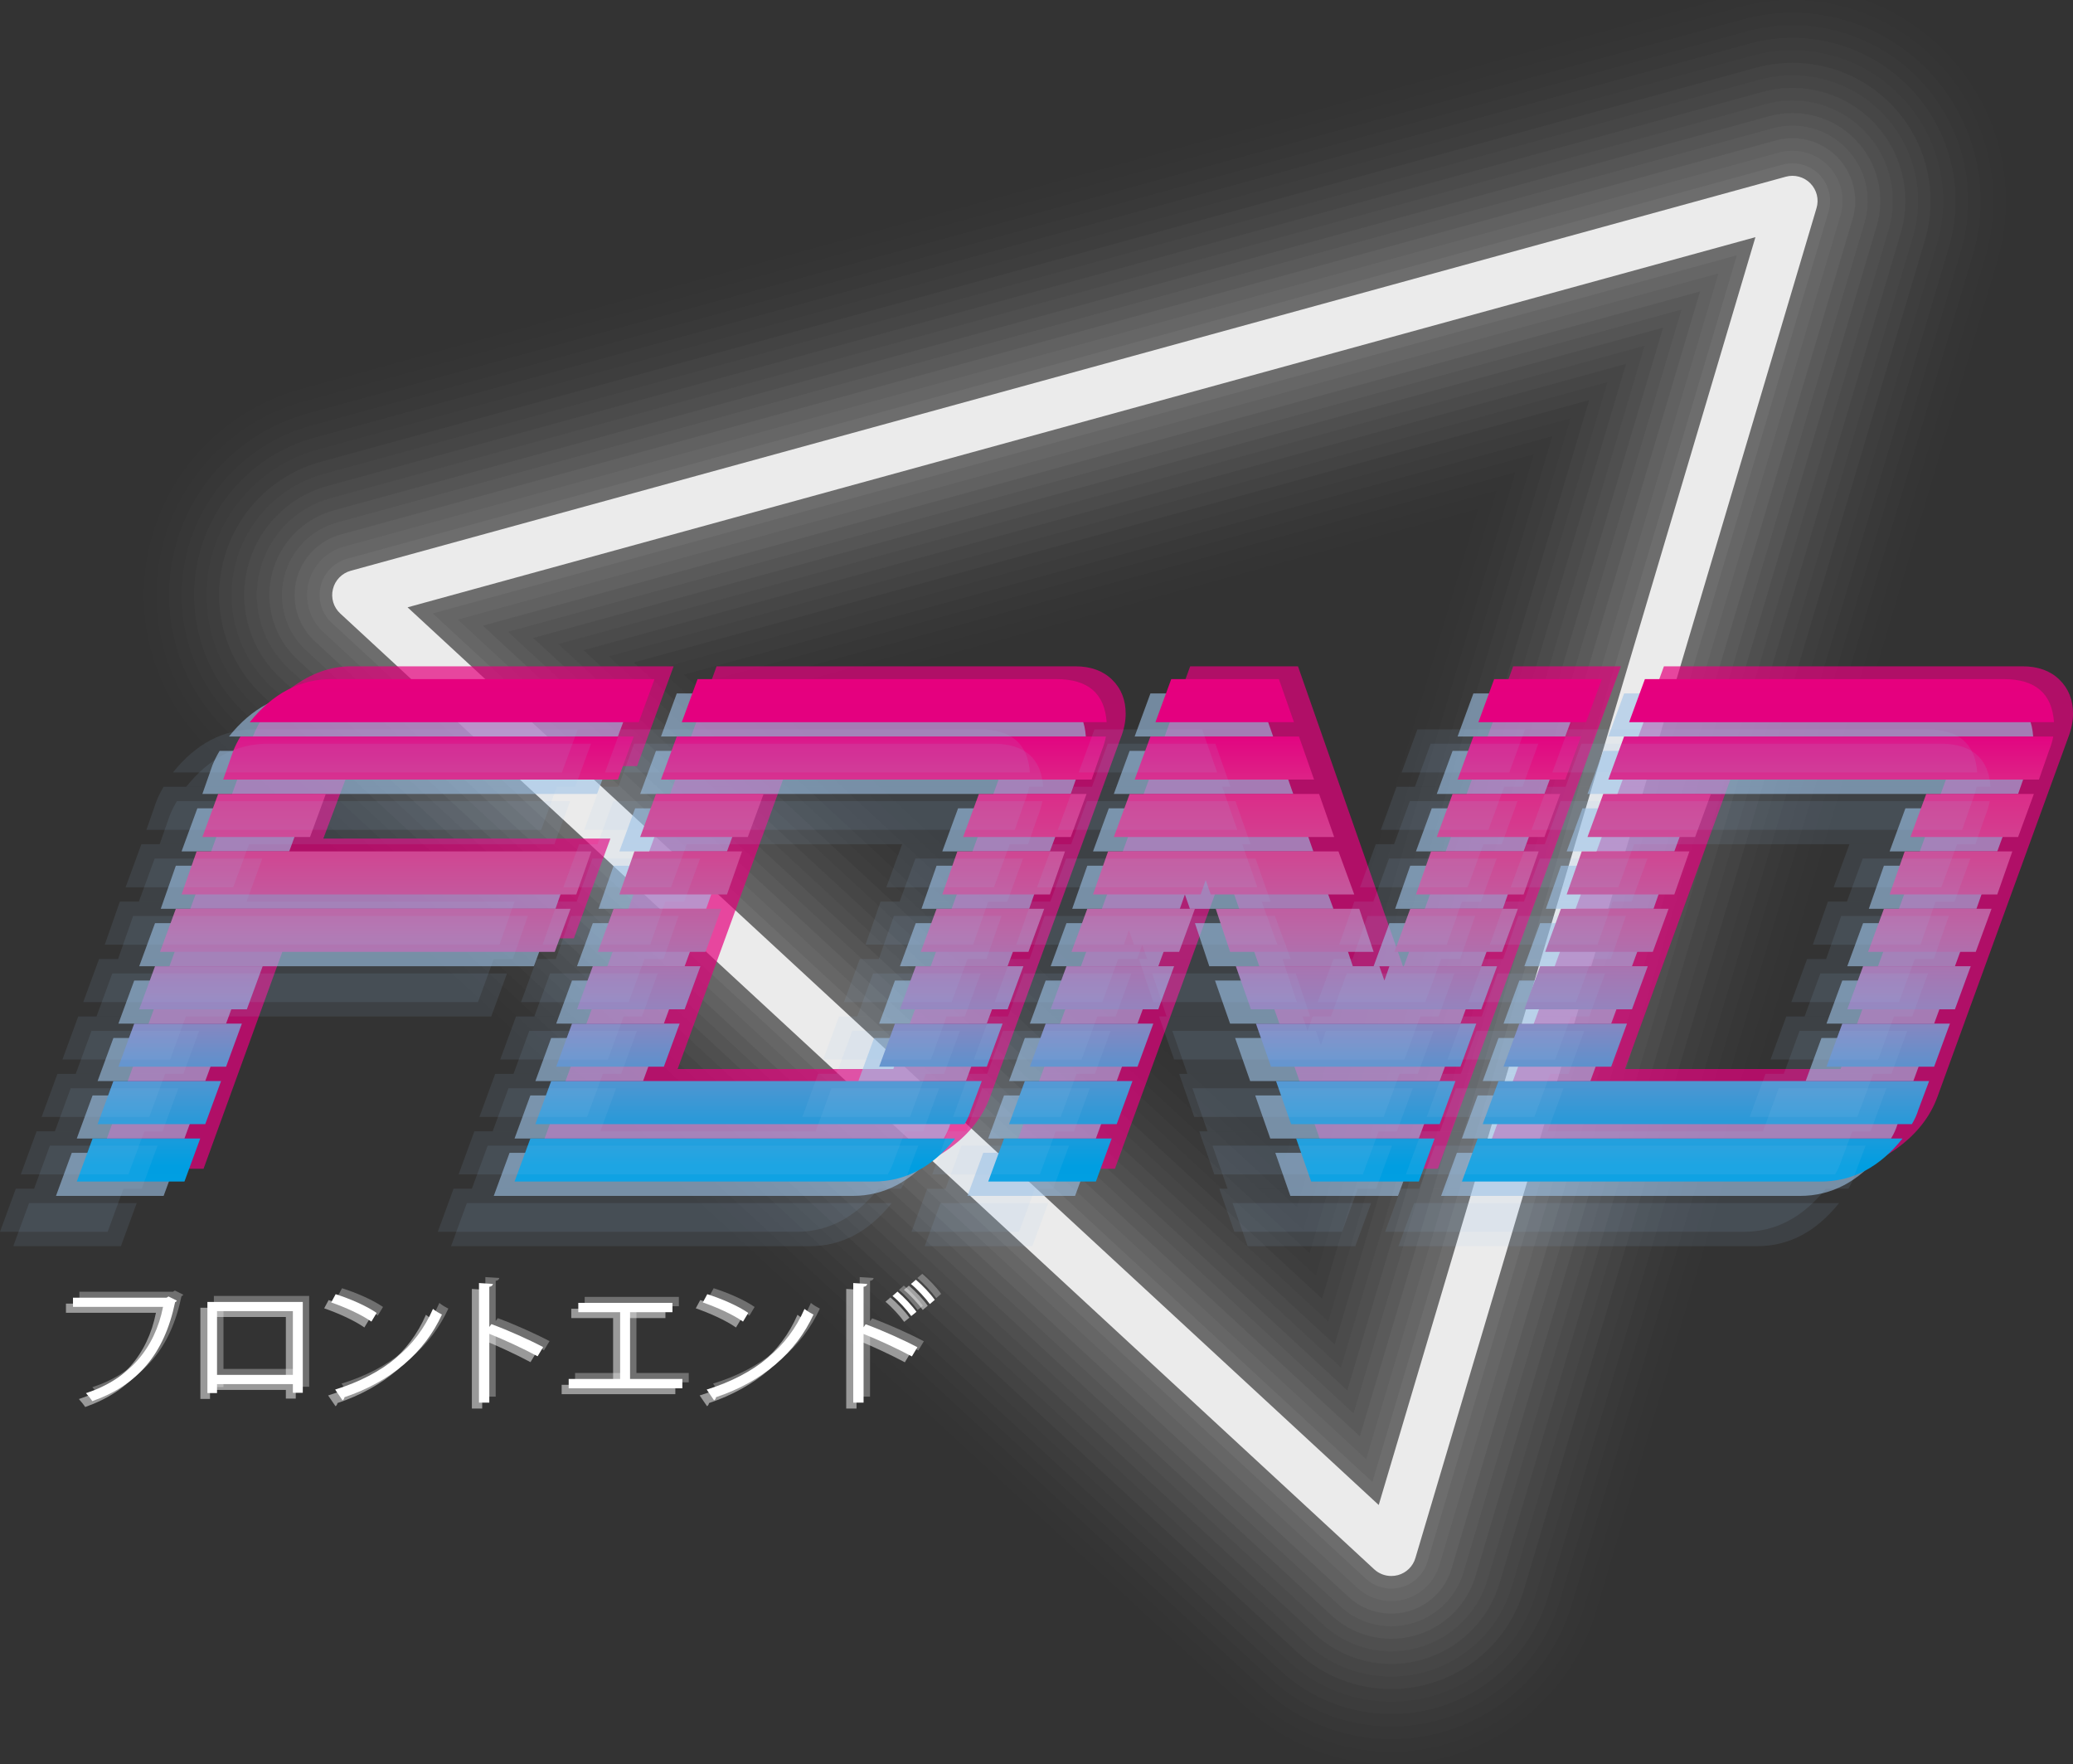 <?xml version="1.0" encoding="utf-8"?>
<!-- Generator: Adobe Illustrator 25.4.1, SVG Export Plug-In . SVG Version: 6.00 Build 0)  -->
<svg version="1.1" xmlns="http://www.w3.org/2000/svg" xmlns:xlink="http://www.w3.org/1999/xlink" x="0px" y="0px"
	 viewBox="0 0 288.85 245.81" style="enable-background:new 0 0 288.85 245.81;" xml:space="preserve">
<rect x="0" y="0" width="288.85" height="245.81" fill="#333333" stroke="none"/>
<style type="text/css">
	.st0{opacity:0.9;}
	.st1{opacity:5.893000e-03;}
	.st2{fill:#FFFFFF;}
	.st3{opacity:5.947000e-03;}
	.st4{opacity:0.012;}
	.st5{opacity:0.012;}
	.st6{opacity:0.018;}
	.st7{opacity:0.018;}
	.st8{opacity:0.024;}
	.st9{opacity:0.025;}
	.st10{opacity:0.031;}
	.st11{opacity:0.031;}
	.st12{opacity:0.037;}
	.st13{opacity:0.038;}
	.st14{opacity:0.044;}
	.st15{opacity:0.045;}
	.st16{opacity:0.055;}
	.st17{opacity:0.7;}
	.st18{fill:#E6007E;}
	.st19{opacity:0.6;}
	.st20{fill:#9EC3E8;}
	.st21{fill:url(#SVGID_1_);}
	.st22{fill:url(#SVGID_00000060744705864367460820000009448420698504371609_);}
	.st23{fill:url(#SVGID_00000096743615950495497670000018273380606028561065_);}
	.st24{fill:url(#SVGID_00000049932690124012460450000000903992330855760283_);}
	.st25{opacity:0.1;}
	.st26{opacity:0.5;}
	.st27{opacity:0.3;}
</style>
<g id="Neon">
	<g class="st0">
		<g class="st1">
			<path class="st2" d="M193.87,245.81c-7.39,0-14.63-2.76-20.19-7.9L29.59,104.75c-7.94-7.33-11.27-18.39-8.71-28.89
				c2.56-10.5,10.61-18.78,21.03-21.65l199.97-54.9c10.42-2.86,21.57,0.15,29.13,7.87c7.56,7.72,10.34,18.93,7.26,29.29
				l-55.89,188.06c-2.93,9.85-10.73,17.49-20.64,20.21C199.14,245.46,196.49,245.81,193.87,245.81z M109.31,97.41l69.64,64.36
				l27.02-90.9L109.31,97.41z"/>
		</g>
		<g class="st3">
			<path class="st2" d="M193.87,244.06c-6.96,0-13.77-2.59-19.01-7.44L30.78,103.47c-7.47-6.9-10.61-17.31-8.2-27.19
				c2.41-9.88,9.98-17.68,19.79-20.37L242.34,1c9.81-2.69,20.3,0.14,27.42,7.41c7.12,7.27,9.73,17.82,6.83,27.57L220.7,224.03
				c-2.75,9.27-10.1,16.46-19.43,19.02C198.83,243.73,196.34,244.06,193.87,244.06z M105.81,96.56l74.02,68.41l28.71-96.62
				L105.81,96.56z"/>
		</g>
		<g class="st4">
			<path class="st2" d="M193.87,242.31c-6.52,0-12.91-2.43-17.82-6.97L31.97,102.18c-7-6.47-9.94-16.23-7.69-25.49
				c2.26-9.26,9.36-16.57,18.55-19.1L242.8,2.69c9.19-2.52,19.03,0.13,25.71,6.95c6.67,6.81,9.12,16.71,6.41,25.84l-55.89,188.06
				c-2.58,8.69-9.47,15.43-18.21,17.84C198.52,242,196.18,242.31,193.87,242.31z M102.31,95.7l78.4,72.46l30.41-102.33L102.31,95.7z
				"/>
		</g>
		<g class="st5">
			<path class="st2" d="M193.87,240.56c-6.09,0-12.04-2.27-16.63-6.51L33.16,100.9c-6.54-6.04-9.28-15.15-7.17-23.79
				c2.11-8.65,8.74-15.47,17.32-17.83l199.97-54.9c8.58-2.36,17.76,0.13,23.99,6.48c6.23,6.36,8.52,15.59,5.98,24.12l-55.89,188.06
				c-2.41,8.11-8.84,14.41-17,16.65C198.21,240.27,196.03,240.56,193.87,240.56z M98.81,94.85l82.78,76.5L213.7,63.31L98.81,94.85z"
				/>
		</g>
		<g class="st6">
			<path class="st2" d="M193.86,238.81c-5.65,0-11.18-2.11-15.44-6.04L34.34,99.61c-6.07-5.61-8.62-14.07-6.66-22.09
				c1.96-8.03,8.11-14.36,16.08-16.55l199.97-54.9c7.97-2.19,16.5,0.12,22.28,6.02c5.78,5.9,7.91,14.48,5.55,22.4l-55.89,188.06
				c-2.24,7.53-8.21,13.38-15.78,15.46C197.9,238.54,195.87,238.81,193.86,238.81z M95.31,94l87.16,80.55l33.81-113.76L95.31,94z"/>
		</g>
		<g class="st7">
			<path class="st2" d="M193.86,237.06c-5.22,0-10.32-1.95-14.25-5.58L35.53,98.33c-5.6-5.18-7.96-12.98-6.15-20.39
				c1.81-7.41,7.49-13.26,14.84-15.28l199.97-54.9c7.35-2.02,15.23,0.11,20.56,5.56c5.34,5.45,7.3,13.36,5.13,20.68l-55.89,188.06
				c-2.07,6.95-7.58,12.35-14.57,14.27C197.59,236.81,195.72,237.06,193.86,237.06z M91.81,93.14l91.54,84.6l35.51-119.48
				L91.81,93.14z"/>
		</g>
		<g class="st8">
			<path class="st2" d="M193.86,235.31c-4.78,0-9.46-1.78-13.07-5.11L36.72,97.04c-5.13-4.75-7.29-11.9-5.64-18.69
				c1.66-6.79,6.86-12.15,13.61-14.01l199.97-54.9c6.74-1.85,13.96,0.1,18.85,5.09c4.89,5,6.69,12.25,4.7,18.95l-55.89,188.06
				c-1.89,6.37-6.94,11.32-13.36,13.08C197.28,235.08,195.56,235.31,193.86,235.31z M88.3,92.29l95.92,88.64l37.21-125.19
				L88.3,92.29z"/>
		</g>
		<g class="st9">
			<path class="st2" d="M193.86,233.56c-4.35,0-8.6-1.62-11.88-4.65L37.91,95.76c-4.67-4.31-6.63-10.82-5.13-17
				c1.5-6.18,6.24-11.05,12.37-12.73l199.97-54.9c6.13-1.68,12.69,0.09,17.14,4.63c4.45,4.54,6.08,11.14,4.27,17.23l-55.89,188.06
				c-1.72,5.79-6.31,10.29-12.14,11.89C196.97,233.35,195.41,233.56,193.86,233.56z M84.8,91.44l100.29,92.69L224,53.22L84.8,91.44z
				"/>
		</g>
		<g class="st10">
			<path class="st2" d="M193.86,231.81c-3.91,0-7.74-1.46-10.69-4.18L39.09,94.47c-4.2-3.88-5.97-9.74-4.61-15.3
				c1.35-5.56,5.62-9.94,11.13-11.46l199.97-54.9C251.1,11.3,257,12.89,261,16.98c4,4.09,5.47,10.02,3.84,15.51l-55.89,188.06
				c-1.55,5.21-5.68,9.26-10.93,10.7C196.66,231.62,195.25,231.81,193.86,231.81z M81.3,90.58l104.67,96.73l40.6-136.62L81.3,90.58z
				"/>
		</g>
		<g class="st11">
			<path class="st2" d="M193.86,230.06c-3.48,0-6.88-1.3-9.5-3.72L40.28,93.19c-3.73-3.45-5.3-8.66-4.1-13.6
				c1.2-4.94,4.99-8.84,9.89-10.19l199.97-54.9c4.91-1.35,10.15,0.07,13.71,3.71c3.56,3.63,4.87,8.91,3.42,13.78l-55.89,188.06
				c-1.38,4.64-5.05,8.23-9.71,9.51C196.35,229.89,195.1,230.06,193.86,230.06z M77.8,89.73l109.05,100.78l42.3-142.34L77.8,89.73z"
				/>
		</g>
		<g class="st12">
			<path class="st2" d="M193.86,228.31c-3.04,0-6.02-1.13-8.32-3.25L41.47,91.9c-3.27-3.02-4.64-7.57-3.59-11.9
				c1.05-4.32,4.37-7.73,8.66-8.91l199.97-54.9c4.29-1.18,8.88,0.06,12,3.24c3.11,3.18,4.26,7.8,2.99,12.06l-55.89,188.06
				c-1.21,4.06-4.42,7.2-8.5,8.32C196.04,228.16,194.95,228.31,193.86,228.31z M74.3,88.88L187.73,193.7l44-148.05L74.3,88.88z"/>
		</g>
		<g class="st13">
			<path class="st2" d="M193.86,226.56c-2.61,0-5.16-0.97-7.13-2.79L42.66,90.62c-2.8-2.59-3.98-6.49-3.08-10.2
				c0.9-3.71,3.74-6.63,7.42-7.64l199.97-54.9c3.68-1.01,7.61,0.05,10.28,2.78c2.67,2.73,3.65,6.68,2.56,10.34l-55.89,188.06
				c-1.03,3.48-3.79,6.17-7.29,7.13C195.73,226.43,194.79,226.56,193.86,226.56z M70.79,88.02L188.6,196.9l45.7-153.77L70.79,88.02z
				"/>
		</g>
		<g class="st14">
			<path class="st2" d="M193.86,224.81c-2.17,0-4.3-0.81-5.94-2.32L43.85,89.33c-2.33-2.16-3.32-5.41-2.56-8.5
				c0.75-3.09,3.12-5.52,6.18-6.37l199.97-54.9c3.06-0.84,6.34,0.05,8.57,2.32c2.22,2.27,3.04,5.57,2.14,8.61l-55.89,188.06
				c-0.86,2.9-3.16,5.15-6.07,5.95C195.42,224.7,194.64,224.81,193.86,224.81z M67.29,87.17l122.19,112.92l47.4-159.48L67.29,87.17z
				"/>
		</g>
		<g class="st15">
			<path class="st2" d="M193.86,223.06c-1.74,0-3.44-0.65-4.75-1.86L45.03,88.04c-1.87-1.73-2.65-4.33-2.05-6.8
				c0.6-2.47,2.5-4.42,4.95-5.09l199.97-54.9c2.45-0.67,5.08,0.04,6.85,1.85c1.78,1.82,2.43,4.46,1.71,6.89l-55.89,188.06
				c-0.69,2.32-2.53,4.12-4.86,4.76C195.11,222.97,194.48,223.06,193.86,223.06z M63.79,86.32l126.57,116.97l49.09-165.2
				L63.79,86.32z"/>
		</g>
		<g class="st16">
			<path class="st2" d="M193.86,221.31c-1.3,0-2.58-0.49-3.56-1.39L46.22,86.76c-1.4-1.29-1.99-3.25-1.54-5.1
				c0.45-1.85,1.87-3.31,3.71-3.82l199.97-54.9c1.84-0.5,3.81,0.03,5.14,1.39c1.33,1.36,1.82,3.34,1.28,5.17L198.9,217.55
				c-0.52,1.74-1.89,3.09-3.64,3.57C194.79,221.24,194.33,221.31,193.86,221.31z M60.29,85.46l130.94,121.01l50.79-170.91
				L60.29,85.46z"/>
		</g>
		<g>
			<path class="st2" d="M193.86,219.56c-0.87,0-1.72-0.32-2.38-0.93L47.41,85.47c-0.93-0.86-1.33-2.16-1.02-3.4
				c0.3-1.24,1.25-2.21,2.47-2.55l199.97-54.9c1.22-0.34,2.54,0.02,3.43,0.93c0.89,0.91,1.22,2.23,0.85,3.45l-55.89,188.06
				c-0.34,1.16-1.26,2.06-2.43,2.38C194.48,219.52,194.17,219.56,193.86,219.56z M56.79,84.61l135.32,125.06L244.6,33.04
				L56.79,84.61z"/>
		</g>
		<g>
			<path class="st2" d="M193.86,217.22c-0.29,0-0.57-0.11-0.79-0.31L48.99,83.76c-0.31-0.29-0.44-0.72-0.34-1.13
				c0.1-0.41,0.42-0.74,0.83-0.85l199.97-54.9c0.41-0.11,0.85,0.01,1.14,0.31c0.3,0.3,0.41,0.74,0.28,1.15l-55.89,188.06
				c-0.11,0.39-0.42,0.69-0.81,0.79C194.07,217.21,193.97,217.22,193.86,217.22z M52.12,83.47l141.16,130.45l54.75-184.25
				L52.12,83.47z"/>
		</g>
	</g>
</g>
<g id="FDND">
	<g class="st17">
		<path class="st18" d="M79.96,130.73H40.02l-11.66,32.1h-15l21.8-60c1-2.73,2.83-5.08,5.5-7.05c2.67-1.97,5.4-2.95,8.2-2.95h45
			l-5.09,13.9H48.84l-3.79,10.1h40L79.96,130.73z"/>
		<path class="st18" d="M137.95,152.83c-1,2.73-2.83,5.08-5.5,7.05c-2.67,1.97-5.37,2.95-8.1,2.95h-50l25.5-70h50
			c2.13,0,3.83,0.62,5.1,1.85c1.27,1.23,1.9,2.82,1.9,4.75c0,1.07-0.23,2.2-0.7,3.4L137.95,152.83z M124.47,148.93l15.36-42.2
			h-30.04l-15.37,42.2H124.47z"/>
		<path class="st18" d="M200.35,162.83h-15l-14.7-41.99l-15.3,41.99h-15.01l25.5-70h15.02l14.69,41.96l15.29-41.96h15.01
			L200.35,162.83z"/>
		<path class="st18" d="M269.95,152.83c-1,2.73-2.83,5.08-5.5,7.05c-2.67,1.97-5.37,2.95-8.1,2.95h-50l25.5-70h50
			c2.13,0,3.83,0.62,5.1,1.85c1.27,1.23,1.9,2.82,1.9,4.75c0,1.07-0.23,2.2-0.7,3.4L269.95,152.83z M256.47,148.93l15.36-42.2
			h-30.04l-15.37,42.2H256.47z"/>
	</g>
	<g class="st19">
		<path class="st20" d="M25,160.61l-2.2,6h-15l2.2-6H25z M27.9,152.61l-2.2,6h-15l2.2-6H27.9z M30.8,144.61l-2.2,6h-15l2.2-6H30.8z
			 M33.7,136.61l-2.2,6h-15l2.2-6H33.7z M76.6,128.61l-2.2,6h-55l2.2-6H76.6z M79.5,120.61l-2.1,6h-55l2.1-6H79.5z M42.5,112.61
			l-2.2,6h-15l2.2-6H42.5z M85.4,104.61l-2.2,6h-55l1.4-4c0.27-0.67,0.6-1.33,1-2H85.4z M88.3,96.61l-2.2,6H31.9c3.2-4,7-6,11.4-6
			H88.3z"/>
		<path class="st20" d="M130.2,160.61c-3.2,4-7,6-11.4,6h-50l2.2-6H130.2z M133.9,152.61l-1.5,4c-0.2,0.67-0.5,1.33-0.9,2H71.7
			l2.2-6H133.9z M91.8,144.61l-2.2,6h-15l2.2-6H91.8z M94.7,136.61l-2.2,6h-15l2.2-6H94.7z M97.6,128.61l-2.2,6h-15l2.2-6H97.6z
			 M100.5,120.61l-2.1,6h-15l2.1-6H100.5z M103.5,112.61l-2.2,6h-15l2.2-6H103.5z M151.2,104.61c-0.13,0.67-0.33,1.33-0.6,2l-1.4,4
			h-60l2.2-6H151.2z M151.3,102.61H92.1l2.2-6h50C148.7,96.61,151.03,98.61,151.3,102.61z M136.8,144.61l-2.2,6h-15l2.2-6H136.8z
			 M139.7,136.61l-2.2,6h-15l2.2-6H139.7z M142.6,128.61l-2.2,6h-15l2.2-6H142.6z M145.5,120.61l-2.1,6h-15l2.1-6H145.5z
			 M148.5,112.61l-2.2,6h-15l2.2-6H148.5z"/>
		<path class="st20" d="M152,160.61l-2.2,6h-15l2.2-6H152z M154.9,152.61l-2.2,6h-15l2.2-6H154.9z M157.8,144.61l-2.2,6h-15l2.2-6
			H157.8z M160.7,136.61l-2.2,6h-15l2.2-6H160.7z M163.6,128.61l-2.2,6h-15l2.2-6H163.6z M185.8,126.61h-20l-0.7-2l-0.7,2h-15l2.1-6
			h32.1L185.8,126.61z M183,118.61h-30.7l2.2-6h26.4L183,118.61z M180.2,110.61h-25l2.2-6h20.7L180.2,110.61z M177.4,102.61h-19.3
			l2.2-6h15L177.4,102.61z M188.5,134.61h-20l-2-6h20L188.5,134.61z M205.7,136.61l-2.2,6h-32.1l-2.1-6h20l0.7,2l0.7-2H205.7z
			 M202.8,144.61l-2.2,6h-26.4l-2.1-6H202.8z M199.9,152.61l-2.2,6H177l-2.1-6H199.9z M197,160.61l-2.2,6h-15l-2.1-6H197z
			 M208.6,128.61l-2.2,6h-15l2.2-6H208.6z M211.5,120.61l-2.1,6h-15l2.1-6H211.5z M214.5,112.61l-2.2,6h-15l2.2-6H214.5z
			 M217.4,104.61l-2.2,6h-15l2.2-6H217.4z M220.3,96.61l-2.2,6h-15l2.2-6H220.3z"/>
		<path class="st20" d="M262.2,160.61c-3.2,4-7,6-11.4,6h-50l2.2-6H262.2z M265.9,152.61l-1.5,4c-0.2,0.67-0.5,1.33-0.9,2h-59.8
			l2.2-6H265.9z M223.8,144.61l-2.2,6h-15l2.2-6H223.8z M226.7,136.61l-2.2,6h-15l2.2-6H226.7z M229.6,128.61l-2.2,6h-15l2.2-6
			H229.6z M232.5,120.61l-2.1,6h-15l2.1-6H232.5z M235.5,112.61l-2.2,6h-15l2.2-6H235.5z M283.2,104.61c-0.13,0.67-0.33,1.33-0.6,2
			l-1.4,4h-60l2.2-6H283.2z M283.3,102.61h-59.2l2.2-6h50C280.7,96.61,283.03,98.61,283.3,102.61z M268.8,144.61l-2.2,6h-15l2.2-6
			H268.8z M271.7,136.61l-2.2,6h-15l2.2-6H271.7z M274.6,128.61l-2.2,6h-15l2.2-6H274.6z M277.5,120.61l-2.1,6h-15l2.1-6H277.5z
			 M280.5,112.61l-2.2,6h-15l2.2-6H280.5z"/>
	</g>
	<g>
		<linearGradient id="SVGID_1_" gradientUnits="userSpaceOnUse" x1="50.951" y1="164.608" x2="50.951" y2="94.608">
			<stop  offset="0" style="stop-color:#009FE3"/>
			<stop  offset="0.031" style="stop-color:#009EE1"/>
			<stop  offset="0.189" style="stop-color:#4A96D2"/>
			<stop  offset="0.345" style="stop-color:#9583BD"/>
			<stop  offset="0.496" style="stop-color:#B968A7"/>
			<stop  offset="0.64" style="stop-color:#CE4994"/>
			<stop  offset="0.775" style="stop-color:#DC2B88"/>
			<stop  offset="0.899" style="stop-color:#E30080"/>
			<stop  offset="1" style="stop-color:#E6007E"/>
		</linearGradient>
		<path class="st21" d="M27.9,158.61l-2.2,6h-15l2.2-6H27.9z M30.8,150.61l-2.2,6h-15l2.2-6H30.8z M33.7,142.61l-2.2,6h-15l2.2-6
			H33.7z M36.6,134.61l-2.2,6h-15l2.2-6H36.6z M79.5,126.61l-2.2,6h-55l2.2-6H79.5z M82.4,118.61l-2.1,6h-55l2.1-6H82.4z
			 M45.4,110.61l-2.2,6h-15l2.2-6H45.4z M88.3,102.61l-2.2,6h-55l1.4-4c0.27-0.67,0.6-1.33,1-2H88.3z M91.2,94.61l-2.2,6H34.8
			c3.2-4,7-6,11.4-6H91.2z"/>
		
			<linearGradient id="SVGID_00000076587650491035099160000006911357098824013447_" gradientUnits="userSpaceOnUse" x1="112.949" y1="164.608" x2="112.949" y2="94.608">
			<stop  offset="0" style="stop-color:#009FE3"/>
			<stop  offset="0.031" style="stop-color:#009EE1"/>
			<stop  offset="0.189" style="stop-color:#4A96D2"/>
			<stop  offset="0.345" style="stop-color:#9583BD"/>
			<stop  offset="0.496" style="stop-color:#B968A7"/>
			<stop  offset="0.64" style="stop-color:#CE4994"/>
			<stop  offset="0.775" style="stop-color:#DC2B88"/>
			<stop  offset="0.899" style="stop-color:#E30080"/>
			<stop  offset="1" style="stop-color:#E6007E"/>
		</linearGradient>
		<path style="fill:url(#SVGID_00000076587650491035099160000006911357098824013447_);" d="M133.1,158.61c-3.2,4-7,6-11.4,6h-50
			l2.2-6H133.1z M136.8,150.61l-1.5,4c-0.2,0.67-0.5,1.33-0.9,2H74.6l2.2-6H136.8z M94.7,142.61l-2.2,6h-15l2.2-6H94.7z
			 M97.6,134.61l-2.2,6h-15l2.2-6H97.6z M100.5,126.61l-2.2,6h-15l2.2-6H100.5z M103.4,118.61l-2.1,6h-15l2.1-6H103.4z
			 M106.4,110.61l-2.2,6h-15l2.2-6H106.4z M154.1,102.61c-0.13,0.67-0.33,1.33-0.6,2l-1.4,4h-60l2.2-6H154.1z M154.2,100.61H95
			l2.2-6h50C151.6,94.61,153.93,96.61,154.2,100.61z M139.7,142.61l-2.2,6h-15l2.2-6H139.7z M142.6,134.61l-2.2,6h-15l2.2-6H142.6z
			 M145.5,126.61l-2.2,6h-15l2.2-6H145.5z M148.4,118.61l-2.1,6h-15l2.1-6H148.4z M151.4,110.61l-2.2,6h-15l2.2-6H151.4z"/>
		
			<linearGradient id="SVGID_00000083081799268385226540000009054382692599183766_" gradientUnits="userSpaceOnUse" x1="180.448" y1="164.608" x2="180.448" y2="94.608">
			<stop  offset="0" style="stop-color:#009FE3"/>
			<stop  offset="0.031" style="stop-color:#009EE1"/>
			<stop  offset="0.189" style="stop-color:#4A96D2"/>
			<stop  offset="0.345" style="stop-color:#9583BD"/>
			<stop  offset="0.496" style="stop-color:#B968A7"/>
			<stop  offset="0.64" style="stop-color:#CE4994"/>
			<stop  offset="0.775" style="stop-color:#DC2B88"/>
			<stop  offset="0.899" style="stop-color:#E30080"/>
			<stop  offset="1" style="stop-color:#E6007E"/>
		</linearGradient>
		<path style="fill:url(#SVGID_00000083081799268385226540000009054382692599183766_);" d="M154.9,158.61l-2.2,6h-15l2.2-6H154.9z
			 M157.8,150.61l-2.2,6h-15l2.2-6H157.8z M160.7,142.61l-2.2,6h-15l2.2-6H160.7z M163.6,134.61l-2.2,6h-15l2.2-6H163.6z
			 M166.5,126.61l-2.2,6h-15l2.2-6H166.5z M188.7,124.61h-20l-0.7-2l-0.7,2h-15l2.1-6h32.1L188.7,124.61z M185.9,116.61h-30.7l2.2-6
			h26.4L185.9,116.61z M183.1,108.61h-25l2.2-6H181L183.1,108.61z M180.3,100.61H161l2.2-6h15L180.3,100.61z M191.4,132.61h-20l-2-6
			h20L191.4,132.61z M208.6,134.61l-2.2,6h-32.1l-2.1-6h20l0.7,2l0.7-2H208.6z M205.7,142.61l-2.2,6h-26.4l-2.1-6H205.7z
			 M202.8,150.61l-2.2,6h-20.7l-2.1-6H202.8z M199.9,158.61l-2.2,6h-15l-2.1-6H199.9z M211.5,126.61l-2.2,6h-15l2.2-6H211.5z
			 M214.4,118.61l-2.1,6h-15l2.1-6H214.4z M217.4,110.61l-2.2,6h-15l2.2-6H217.4z M220.3,102.61l-2.2,6h-15l2.2-6H220.3z
			 M223.2,94.61l-2.2,6h-15l2.2-6H223.2z"/>
		
			<linearGradient id="SVGID_00000114763315385377254730000002900935135399784840_" gradientUnits="userSpaceOnUse" x1="244.947" y1="164.608" x2="244.947" y2="94.608">
			<stop  offset="0" style="stop-color:#009FE3"/>
			<stop  offset="0.031" style="stop-color:#009EE1"/>
			<stop  offset="0.189" style="stop-color:#4A96D2"/>
			<stop  offset="0.345" style="stop-color:#9583BD"/>
			<stop  offset="0.496" style="stop-color:#B968A7"/>
			<stop  offset="0.64" style="stop-color:#CE4994"/>
			<stop  offset="0.775" style="stop-color:#DC2B88"/>
			<stop  offset="0.899" style="stop-color:#E30080"/>
			<stop  offset="1" style="stop-color:#E6007E"/>
		</linearGradient>
		<path style="fill:url(#SVGID_00000114763315385377254730000002900935135399784840_);" d="M265.1,158.61c-3.2,4-7,6-11.4,6h-50
			l2.2-6H265.1z M268.8,150.61l-1.5,4c-0.2,0.67-0.5,1.33-0.9,2h-59.8l2.2-6H268.8z M226.7,142.61l-2.2,6h-15l2.2-6H226.7z
			 M229.6,134.61l-2.2,6h-15l2.2-6H229.6z M232.5,126.61l-2.2,6h-15l2.2-6H232.5z M235.4,118.61l-2.1,6h-15l2.1-6H235.4z
			 M238.4,110.61l-2.2,6h-15l2.2-6H238.4z M286.1,102.61c-0.13,0.67-0.33,1.33-0.6,2l-1.4,4h-60l2.2-6H286.1z M286.2,100.61H227
			l2.2-6h50C283.6,94.61,285.93,96.61,286.2,100.61z M271.7,142.61l-2.2,6h-15l2.2-6H271.7z M274.6,134.61l-2.2,6h-15l2.2-6H274.6z
			 M277.5,126.61l-2.2,6h-15l2.2-6H277.5z M280.4,118.61l-2.1,6h-15l2.1-6H280.4z M283.4,110.61l-2.2,6h-15l2.2-6H283.4z"/>
	</g>
	<g class="st25">
		<path class="st20" d="M17.2,165.61l-2.2,6H0l2.2-6H17.2z M20.1,157.61l-2.2,6h-15l2.2-6H20.1z M23,149.61l-2.2,6h-15l2.2-6H23z
			 M25.9,141.61l-2.2,6h-15l2.2-6H25.9z M68.8,133.61l-2.2,6h-55l2.2-6H68.8z M71.7,125.61l-2.1,6h-55l2.1-6H71.7z M34.7,117.61
			l-2.2,6h-15l2.2-6H34.7z M77.6,109.61l-2.2,6h-55l1.4-4c0.27-0.67,0.6-1.33,1-2H77.6z M80.5,101.61l-2.2,6H24.1c3.2-4,7-6,11.4-6
			H80.5z"/>
		<path class="st20" d="M122.4,165.61c-3.2,4-7,6-11.4,6H61l2.2-6H122.4z M126.1,157.61l-1.5,4c-0.2,0.67-0.5,1.33-0.9,2H63.9l2.2-6
			H126.1z M84,149.61l-2.2,6h-15l2.2-6H84z M86.9,141.61l-2.2,6h-15l2.2-6H86.9z M89.8,133.61l-2.2,6h-15l2.2-6H89.8z M92.7,125.61
			l-2.1,6h-15l2.1-6H92.7z M95.7,117.61l-2.2,6h-15l2.2-6H95.7z M143.4,109.61c-0.13,0.67-0.33,1.33-0.6,2l-1.4,4h-60l2.2-6H143.4z
			 M143.5,107.61H84.3l2.2-6h50C140.9,101.61,143.23,103.61,143.5,107.61z M129,149.61l-2.2,6h-15l2.2-6H129z M131.9,141.61l-2.2,6
			h-15l2.2-6H131.9z M134.8,133.61l-2.2,6h-15l2.2-6H134.8z M137.7,125.61l-2.1,6h-15l2.1-6H137.7z M140.7,117.61l-2.2,6h-15l2.2-6
			H140.7z"/>
		<path class="st20" d="M144.2,165.61l-2.2,6h-15l2.2-6H144.2z M147.1,157.61l-2.2,6h-15l2.2-6H147.1z M150,149.61l-2.2,6h-15l2.2-6
			H150z M152.9,141.61l-2.2,6h-15l2.2-6H152.9z M155.8,133.61l-2.2,6h-15l2.2-6H155.8z M178,131.61h-20l-0.7-2l-0.7,2h-15l2.1-6
			h32.1L178,131.61z M175.2,123.61h-30.7l2.2-6h26.4L175.2,123.61z M172.4,115.61h-25l2.2-6h20.7L172.4,115.61z M169.6,107.61h-19.3
			l2.2-6h15L169.6,107.61z M180.7,139.61h-20l-2-6h20L180.7,139.61z M197.9,141.61l-2.2,6h-32.1l-2.1-6h20l0.7,2l0.7-2H197.9z
			 M195,149.61l-2.2,6h-26.4l-2.1-6H195z M192.1,157.61l-2.2,6h-20.7l-2.1-6H192.1z M189.2,165.61l-2.2,6h-15l-2.1-6H189.2z
			 M200.8,133.61l-2.2,6h-15l2.2-6H200.8z M203.7,125.61l-2.1,6h-15l2.1-6H203.7z M206.7,117.61l-2.2,6h-15l2.2-6H206.7z
			 M209.6,109.61l-2.2,6h-15l2.2-6H209.6z M212.5,101.61l-2.2,6h-15l2.2-6H212.5z"/>
		<path class="st20" d="M254.4,165.61c-3.2,4-7,6-11.4,6h-50l2.2-6H254.4z M258.1,157.61l-1.5,4c-0.2,0.67-0.5,1.33-0.9,2h-59.8
			l2.2-6H258.1z M216,149.61l-2.2,6h-15l2.2-6H216z M218.9,141.61l-2.2,6h-15l2.2-6H218.9z M221.8,133.61l-2.2,6h-15l2.2-6H221.8z
			 M224.7,125.61l-2.1,6h-15l2.1-6H224.7z M227.7,117.61l-2.2,6h-15l2.2-6H227.7z M275.4,109.61c-0.13,0.67-0.33,1.33-0.6,2l-1.4,4
			h-60l2.2-6H275.4z M275.5,107.61h-59.2l2.2-6h50C272.9,101.61,275.23,103.61,275.5,107.61z M261,149.61l-2.2,6h-15l2.2-6H261z
			 M263.9,141.61l-2.2,6h-15l2.2-6H263.9z M266.8,133.61l-2.2,6h-15l2.2-6H266.8z M269.7,125.61l-2.1,6h-15l2.1-6H269.7z
			 M272.7,117.61l-2.2,6h-15l2.2-6H272.7z"/>
	</g>
	<g class="st25">
		<path class="st20" d="M19.05,167.61l-2.2,6h-15l2.2-6H19.05z M21.95,159.61l-2.2,6h-15l2.2-6H21.95z M24.85,151.61l-2.2,6h-15
			l2.2-6H24.85z M27.75,143.61l-2.2,6h-15l2.2-6H27.75z M70.65,135.61l-2.2,6h-55l2.2-6H70.65z M73.55,127.61l-2.1,6h-55l2.1-6
			H73.55z M36.55,119.61l-2.2,6h-15l2.2-6H36.55z M79.45,111.61l-2.2,6h-55l1.4-4c0.27-0.67,0.6-1.33,1-2H79.45z M82.35,103.61
			l-2.2,6h-54.2c3.2-4,7-6,11.4-6H82.35z"/>
		<path class="st20" d="M124.25,167.61c-3.2,4-7,6-11.4,6h-50l2.2-6H124.25z M127.95,159.61l-1.5,4c-0.2,0.67-0.5,1.33-0.9,2h-59.8
			l2.2-6H127.95z M85.85,151.61l-2.2,6h-15l2.2-6H85.85z M88.75,143.61l-2.2,6h-15l2.2-6H88.75z M91.65,135.61l-2.2,6h-15l2.2-6
			H91.65z M94.55,127.61l-2.1,6h-15l2.1-6H94.55z M97.55,119.61l-2.2,6h-15l2.2-6H97.55z M145.25,111.61c-0.13,0.67-0.33,1.33-0.6,2
			l-1.4,4h-60l2.2-6H145.25z M145.35,109.61h-59.2l2.2-6h50C142.75,103.61,145.08,105.61,145.35,109.61z M130.85,151.61l-2.2,6h-15
			l2.2-6H130.85z M133.75,143.61l-2.2,6h-15l2.2-6H133.75z M136.65,135.61l-2.2,6h-15l2.2-6H136.65z M139.55,127.61l-2.1,6h-15
			l2.1-6H139.55z M142.55,119.61l-2.2,6h-15l2.2-6H142.55z"/>
		<path class="st20" d="M146.05,167.61l-2.2,6h-15l2.2-6H146.05z M148.95,159.61l-2.2,6h-15l2.2-6H148.95z M151.85,151.61l-2.2,6
			h-15l2.2-6H151.85z M154.75,143.61l-2.2,6h-15l2.2-6H154.75z M157.65,135.61l-2.2,6h-15l2.2-6H157.65z M179.85,133.61h-20l-0.7-2
			l-0.7,2h-15l2.1-6h32.1L179.85,133.61z M177.05,125.61h-30.7l2.2-6h26.4L177.05,125.61z M174.25,117.61h-25l2.2-6h20.7
			L174.25,117.61z M171.45,109.61h-19.3l2.2-6h15L171.45,109.61z M182.55,141.61h-20l-2-6h20L182.55,141.61z M199.75,143.61l-2.2,6
			h-32.1l-2.1-6h20l0.7,2l0.7-2H199.75z M196.85,151.61l-2.2,6h-26.4l-2.1-6H196.85z M193.95,159.61l-2.2,6h-20.7l-2.1-6H193.95z
			 M191.05,167.61l-2.2,6h-15l-2.1-6H191.05z M202.65,135.61l-2.2,6h-15l2.2-6H202.65z M205.55,127.61l-2.1,6h-15l2.1-6H205.55z
			 M208.55,119.61l-2.2,6h-15l2.2-6H208.55z M211.45,111.61l-2.2,6h-15l2.2-6H211.45z M214.35,103.61l-2.2,6h-15l2.2-6H214.35z"/>
		<path class="st20" d="M256.25,167.61c-3.2,4-7,6-11.4,6h-50l2.2-6H256.25z M259.95,159.61l-1.5,4c-0.2,0.67-0.5,1.33-0.9,2h-59.8
			l2.2-6H259.95z M217.85,151.61l-2.2,6h-15l2.2-6H217.85z M220.75,143.61l-2.2,6h-15l2.2-6H220.75z M223.65,135.61l-2.2,6h-15
			l2.2-6H223.65z M226.55,127.61l-2.1,6h-15l2.1-6H226.55z M229.55,119.61l-2.2,6h-15l2.2-6H229.55z M277.25,111.61
			c-0.13,0.67-0.33,1.33-0.6,2l-1.4,4h-60l2.2-6H277.25z M277.35,109.61h-59.2l2.2-6h50C274.75,103.61,277.08,105.61,277.35,109.61z
			 M262.85,151.61l-2.2,6h-15l2.2-6H262.85z M265.75,143.61l-2.2,6h-15l2.2-6H265.75z M268.65,135.61l-2.2,6h-15l2.2-6H268.65z
			 M271.55,127.61l-2.1,6h-15l2.1-6H271.55z M274.55,119.61l-2.2,6h-15l2.2-6H274.55z"/>
	</g>
</g>
<g id="Japanese">
	<g>
		<g>
			<path class="st2" d="M24.65,181.2c-0.06,0.1-0.13,0.17-0.25,0.21c-1.51,7.27-5.27,11.58-11.54,13.79
				c-0.21-0.33-0.63-0.84-0.88-1.11c5.94-1.94,9.59-6.21,10.74-12.02H10.17v-1.28h13.04l0.27-0.17L24.65,181.2z"/>
			<path class="st2" d="M42.19,181.38v12.66h-1.38v-1.21H30.24v1.25H28.9v-12.7H42.19z M40.81,191.54v-8.88H30.24v8.88H40.81z"/>
			<path class="st2" d="M46.77,180.3c1.99,0.63,4.3,1.63,5.71,2.61l-0.73,1.21c-1.38-0.98-3.64-1.99-5.6-2.67L46.77,180.3z
				 M46.7,193.59c6.81-2.11,11.33-5.93,13.63-11.24c0.4,0.33,0.84,0.58,1.25,0.79c-2.4,5.25-7.08,9.34-13.58,11.51
				c-0.02,0.17-0.13,0.36-0.27,0.44L46.7,193.59z"/>
			<path class="st2" d="M74.91,188.95c-1.96-1.05-4.64-2.3-6.73-3.13v9.59h-1.44v-16.66l1.94,0.12c-0.02,0.21-0.17,0.35-0.5,0.4v5.6
				l0.29-0.4c2.24,0.82,5.22,2.15,7.21,3.2L74.91,188.95z"/>
			<path class="st2" d="M80.58,181.51H93.7v1.3h-5.91v9.3h7.29v1.3H79.24v-1.3h7.17v-9.3h-5.83V181.51z"/>
			<path class="st2" d="M98.55,180.3c1.99,0.63,4.3,1.63,5.71,2.61l-0.73,1.21c-1.38-0.98-3.64-1.99-5.6-2.67L98.55,180.3z
				 M98.47,193.59c6.81-2.11,11.33-5.93,13.63-11.24c0.4,0.33,0.84,0.58,1.25,0.79c-2.4,5.25-7.08,9.34-13.58,11.51
				c-0.02,0.17-0.13,0.36-0.27,0.44L98.47,193.59z"/>
			<path class="st2" d="M127.06,188.97c-1.96-1.05-4.64-2.3-6.73-3.13v9.57h-1.44v-16.66l1.94,0.12c-0.02,0.21-0.17,0.35-0.5,0.4
				v5.64l0.29-0.42c2.24,0.82,5.22,2.15,7.21,3.2L127.06,188.97z M125.05,179.94c0.88,0.73,2.03,1.94,2.65,2.82l-0.73,0.59
				c-0.58-0.82-1.75-2.11-2.61-2.8L125.05,179.94z M127.62,178.29c0.9,0.75,2.05,1.96,2.63,2.8l-0.69,0.59
				c-0.59-0.82-1.76-2.09-2.63-2.8L127.62,178.29z"/>
		</g>
		<g class="st26">
			<path class="st2" d="M23.66,182.02c-0.06,0.1-0.13,0.17-0.25,0.21c-1.51,7.27-5.27,11.58-11.54,13.79
				c-0.21-0.33-0.63-0.84-0.88-1.11c5.94-1.94,9.59-6.21,10.74-12.02H9.19v-1.28h13.04l0.27-0.17L23.66,182.02z"/>
			<path class="st2" d="M41.21,182.19v12.66h-1.38v-1.21H29.26v1.25h-1.34v-12.7H41.21z M39.83,192.36v-8.88H29.26v8.88H39.83z"/>
			<path class="st2" d="M45.79,181.12c1.99,0.63,4.3,1.63,5.71,2.61l-0.73,1.21c-1.38-0.98-3.64-1.99-5.6-2.67L45.79,181.12z
				 M45.72,194.41c6.81-2.11,11.33-5.93,13.63-11.24c0.4,0.33,0.84,0.58,1.25,0.79c-2.4,5.25-7.08,9.34-13.58,11.51
				c-0.02,0.17-0.13,0.36-0.27,0.44L45.72,194.41z"/>
			<path class="st2" d="M73.92,189.77c-1.96-1.05-4.64-2.3-6.73-3.13v9.59h-1.44v-16.66l1.94,0.12c-0.02,0.21-0.17,0.35-0.5,0.4v5.6
				l0.29-0.4c2.24,0.82,5.22,2.15,7.21,3.2L73.92,189.77z"/>
			<path class="st2" d="M79.6,182.33h13.12v1.3h-5.91v9.3h7.29v1.3H78.26v-1.3h7.17v-9.3H79.6V182.33z"/>
			<path class="st2" d="M97.57,181.12c1.99,0.63,4.3,1.63,5.71,2.61l-0.73,1.21c-1.38-0.98-3.64-1.99-5.6-2.67L97.57,181.12z
				 M97.49,194.41c6.81-2.11,11.33-5.93,13.63-11.24c0.4,0.33,0.84,0.58,1.25,0.79c-2.4,5.25-7.08,9.34-13.58,11.51
				c-0.02,0.17-0.13,0.36-0.27,0.44L97.49,194.41z"/>
			<path class="st2" d="M126.08,189.79c-1.96-1.05-4.64-2.3-6.73-3.13v9.57h-1.44v-16.66l1.94,0.12c-0.02,0.21-0.17,0.35-0.5,0.4
				v5.64l0.29-0.42c2.24,0.82,5.22,2.15,7.21,3.2L126.08,189.79z M124.07,180.75c0.88,0.73,2.03,1.94,2.65,2.82l-0.73,0.59
				c-0.58-0.82-1.75-2.11-2.61-2.8L124.07,180.75z M126.64,179.11c0.9,0.75,2.05,1.96,2.63,2.8l-0.69,0.59
				c-0.59-0.82-1.76-2.09-2.63-2.8L126.64,179.11z"/>
		</g>
		<g class="st27">
			<path class="st2" d="M25.54,180.37c-0.06,0.1-0.13,0.17-0.25,0.21c-1.51,7.27-5.27,11.58-11.54,13.79
				c-0.21-0.33-0.63-0.84-0.88-1.11c5.94-1.94,9.59-6.21,10.74-12.02H11.06v-1.28H24.1l0.27-0.17L25.54,180.37z"/>
			<path class="st2" d="M43.08,180.54v12.66H41.7v-1.21H31.14v1.25h-1.34v-12.7H43.08z M41.7,190.71v-8.88H31.14v8.88H41.7z"/>
			<path class="st2" d="M47.66,179.47c1.99,0.63,4.3,1.63,5.71,2.61l-0.73,1.21c-1.38-0.98-3.64-1.99-5.6-2.67L47.66,179.47z
				 M47.59,192.76c6.81-2.11,11.33-5.93,13.63-11.24c0.4,0.33,0.84,0.58,1.25,0.79c-2.4,5.25-7.08,9.34-13.58,11.51
				c-0.02,0.17-0.13,0.36-0.27,0.44L47.59,192.76z"/>
			<path class="st2" d="M75.8,188.12c-1.96-1.05-4.64-2.3-6.73-3.13v9.59h-1.44v-16.66l1.94,0.12c-0.02,0.21-0.17,0.35-0.5,0.4v5.6
				l0.29-0.4c2.24,0.82,5.22,2.15,7.21,3.2L75.8,188.12z"/>
			<path class="st2" d="M81.47,180.68h13.12v1.3h-5.91v9.3h7.29v1.3H80.13v-1.3h7.17v-9.3h-5.83V180.68z"/>
			<path class="st2" d="M99.44,179.47c1.99,0.63,4.3,1.63,5.71,2.61l-0.73,1.21c-1.38-0.98-3.64-1.99-5.6-2.67L99.44,179.47z
				 M99.36,192.76c6.81-2.11,11.33-5.93,13.63-11.24c0.4,0.33,0.84,0.58,1.25,0.79c-2.4,5.25-7.08,9.34-13.58,11.51
				c-0.02,0.17-0.13,0.36-0.27,0.44L99.36,192.76z"/>
			<path class="st2" d="M127.96,188.14c-1.96-1.05-4.64-2.3-6.73-3.13v9.57h-1.44v-16.66l1.94,0.12c-0.02,0.21-0.17,0.35-0.5,0.4
				v5.64l0.29-0.42c2.24,0.82,5.22,2.15,7.21,3.2L127.96,188.14z M125.94,179.1c0.88,0.73,2.03,1.94,2.65,2.82l-0.73,0.59
				c-0.58-0.82-1.75-2.11-2.61-2.8L125.94,179.1z M128.51,177.46c0.9,0.75,2.05,1.96,2.63,2.8l-0.69,0.59
				c-0.59-0.82-1.76-2.09-2.63-2.8L128.51,177.46z"/>
		</g>
	</g>
</g>
</svg>
